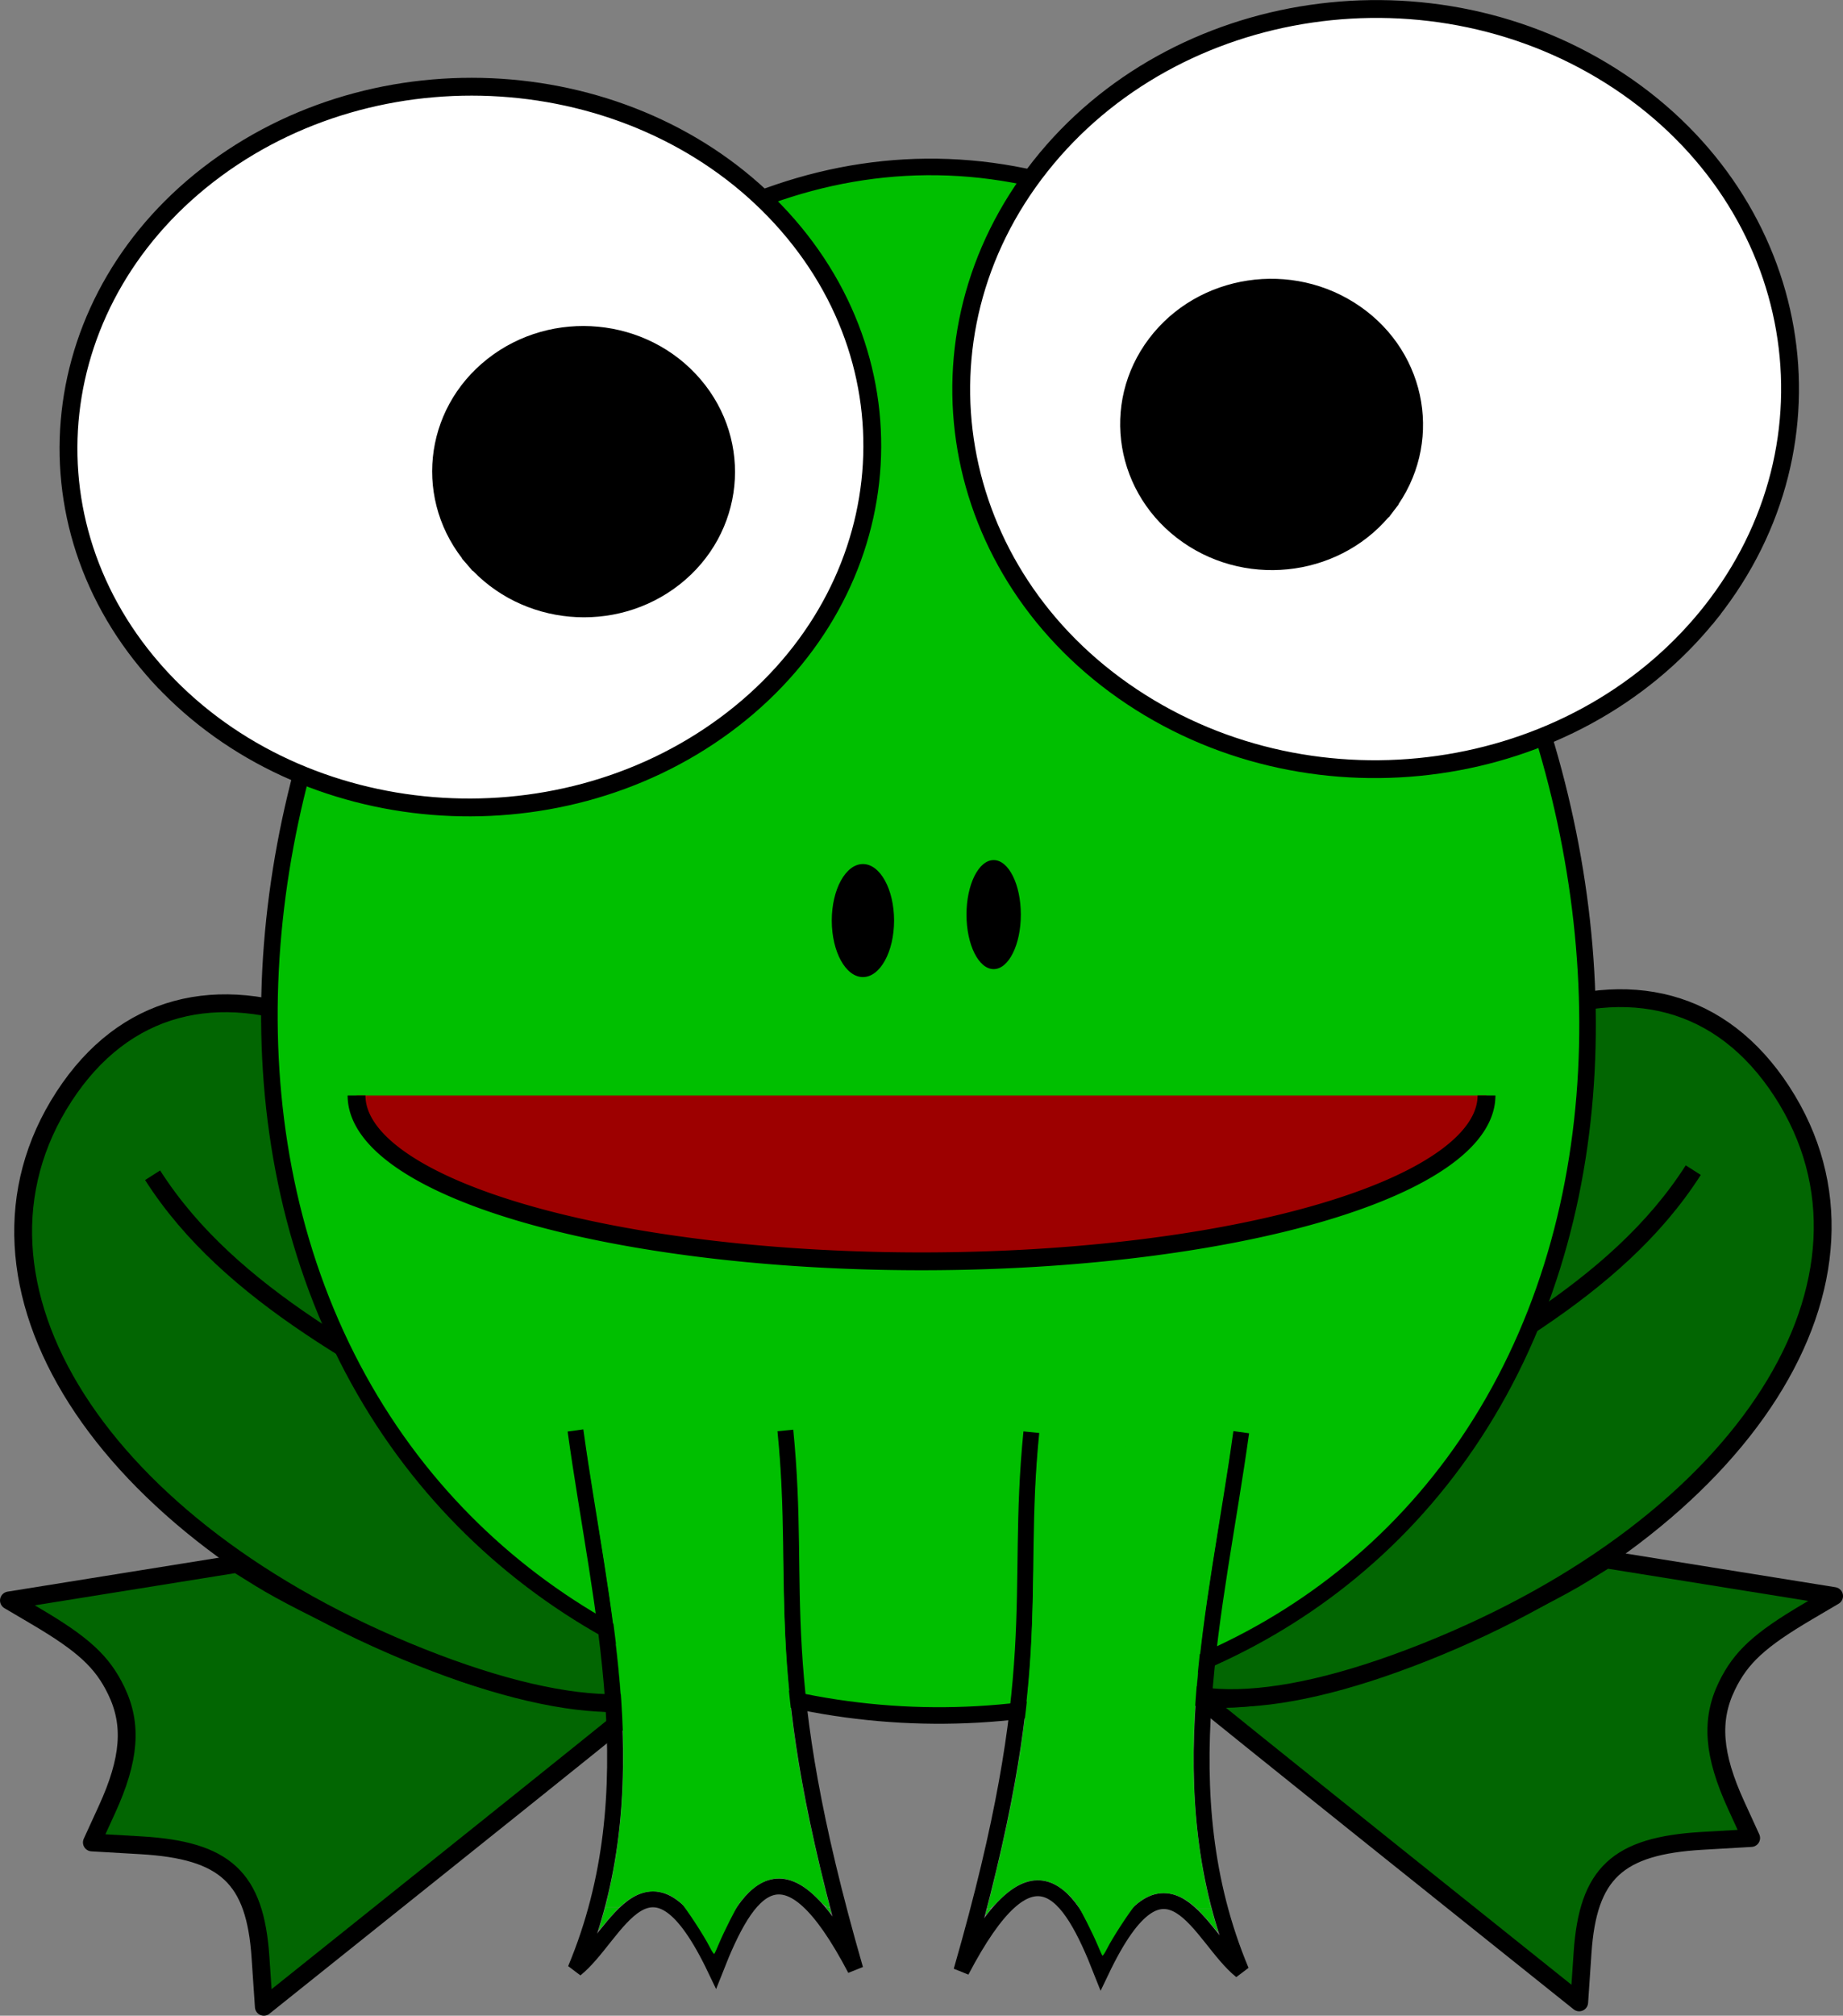 <?xml version="1.0" encoding="UTF-8" standalone="no"?>
<!-- Created with Inkscape (http://www.inkscape.org/) -->

<svg
   xmlns:dc="http://purl.org/dc/elements/1.1/"
   xmlns:cc="http://creativecommons.org/ns#"
   xmlns:rdf="http://www.w3.org/1999/02/22-rdf-syntax-ns#"
   xmlns:svg="http://www.w3.org/2000/svg"
   xmlns="http://www.w3.org/2000/svg"
   xmlns:sodipodi="http://sodipodi.sourceforge.net/DTD/sodipodi-0.dtd"
   xmlns:inkscape="http://www.inkscape.org/namespaces/inkscape"
   width="408.155mm"
   height="446.292mm"
   viewBox="0 0 1446.217 1581.351"
   id="svg3576"
   version="1.1"
   inkscape:version="0.91 r13725"
   sodipodi:docname="frog.svg">
  <rect x="0" y="0" width="1446.217" height="1581.351" fill="#808080" stroke="none"/>
  <defs
     id="defs3578" />
  <sodipodi:namedview
     id="base"
     pagecolor="#ffffff"
     bordercolor="#666666"
     borderopacity="1.0"
     inkscape:pageopacity="0.0"
     inkscape:pageshadow="2"
     inkscape:zoom="0.35"
     inkscape:cx="340.96567"
     inkscape:cy="872.51925"
     inkscape:document-units="px"
     inkscape:current-layer="layer1"
     showgrid="false"
     fit-margin-top="0"
     fit-margin-left="0"
     fit-margin-right="0"
     fit-margin-bottom="0"
     inkscape:window-width="1855"
     inkscape:window-height="1056"
     inkscape:window-x="65"
     inkscape:window-y="24"
     inkscape:window-maximized="1" />
  <g
     inkscape:label="Layer 1"
     inkscape:groupmode="layer"
     id="layer1"
     transform="translate(-34.034,-30.139)">
    <g
       transform="matrix(13.992,0,0,13.992,3344.725,1225.15)"
       id="g3511">
      <g
         transform="translate(37.656,0)"
         id="g3484">
        <path
           style="fill:#026602;fill-opacity:1;fill-rule:evenodd;stroke:#000000;stroke-linecap:square;stroke-linejoin:round;stroke-opacity:1"
           d="m -196.31,18.378 c -5.834,-4.667 -10.686,-8.57 -10.783,-8.674 -0.097,-0.103 0.176,-0.079 0.608,0.053 1.145,0.352 5.558,-0.345 8.974,-1.416 2.904,-0.911 9.473,-3.92 12.034,-5.513 l 1.287,-0.8 6.391,1.027 6.391,1.027 -1.491,0.878 c -2.686,1.583 -3.742,2.555 -4.523,4.168 -0.924,1.909 -0.773,3.857 0.519,6.679 l 0.843,1.842 -2.74,0.159 c -4.759,0.275 -6.413,1.82 -6.715,6.269 l -0.189,2.787 -10.607,-8.486 z"
           id="path4761-9"
           inkscape:connector-curvature="0" />
        <path
           d="m -174.334,-24.205 c -6.785,-10.437 -20.917,-4.811 -32.117,12.786 -11.201,17.599 -5.869,25.798 12.118,18.638 17.986,-7.161 26.785,-20.987 19.999,-31.423 z"
           id="imagebot_10-36"
           inkscape:connector-curvature="0"
           style="fill:#026602;fill-rule:evenodd;stroke:#000000;stroke-width:1;stroke-linecap:square;stroke-linejoin:round" />
        <path
           style="fill:#026602;fill-opacity:1;fill-rule:evenodd;stroke:#000000;stroke-linecap:square;stroke-linejoin:round;stroke-opacity:1"
           d="m -248.866,18.626 c 5.834,-4.667 10.686,-8.57 10.783,-8.674 0.097,-0.103 -0.176,-0.079 -0.608,0.053 -1.145,0.352 -5.558,-0.345 -8.974,-1.416 -2.904,-0.911 -9.473,-3.92 -12.034,-5.513 l -1.287,-0.8 -6.391,1.027 -6.391,1.027 1.491,0.878 c 2.686,1.583 3.742,2.555 4.523,4.168 0.924,1.909 0.773,3.857 -0.519,6.679 l -0.843,1.842 2.74,0.159 c 4.759,0.275 6.413,1.82 6.715,6.269 l 0.189,2.787 10.607,-8.486 z"
           id="path4761-0-4"
           inkscape:connector-curvature="0" />
        <path
           d="m -270.684,-23.919 c 6.785,-10.437 20.917,-4.811 32.117,12.786 11.201,17.599 5.869,25.798 -12.118,18.638 -17.986,-7.161 -26.785,-20.987 -19.999,-31.423 z"
           id="imagebot_10-3-2"
           inkscape:connector-curvature="0"
           style="fill:#026602;fill-rule:evenodd;stroke:#000000;stroke-width:1;stroke-linecap:square;stroke-linejoin:round" />
        <path
           style="fill:none;stroke:#000000;stroke-width:1px;stroke-linecap:butt;stroke-linejoin:miter;stroke-opacity:1"
           d="m -199.307,-4.798 c 7.561,-4.285 15.635,-8.159 20,-15"
           id="path4790-59"
           inkscape:connector-curvature="0"
           sodipodi:nodetypes="cc" />
        <path
           style="fill:none;stroke:#000000;stroke-width:1px;stroke-linecap:butt;stroke-linejoin:miter;stroke-opacity:1"
           d="m -245.711,-4.512 c -7.561,-4.285 -15.635,-8.159 -20,-15"
           id="path4790-5-8"
           inkscape:connector-curvature="0"
           sodipodi:nodetypes="cc" />
        <path
           d="m -221.075,-76.028 c -26.222,-1.021 -46.829,38.263 -34.343,65.473 12.484,27.213 51.814,28.746 65.552,2.557 13.738,-26.189 -4.989,-67.006 -31.209,-68.03 z"
           id="imagebot_7-0"
           inkscape:connector-curvature="0"
           style="fill:#00bf00;fill-rule:evenodd;stroke:#000000;stroke-width:0.928;stroke-linecap:square;stroke-linejoin:round" />
        <path
           d="m -265.33,-47.486 c -7.884,-8.609 -6.469,-21.345 3.162,-28.443 9.633,-7.098 23.835,-5.874 31.719,2.737 7.886,8.609 6.471,21.345 -3.162,28.443 -9.565,7.049 -23.65,5.896 -31.576,-2.582"
           id="imagebot_6-3"
           inkscape:connector-curvature="0"
           style="fill:#ffffff;fill-rule:evenodd;stroke:#000000;stroke-width:1;stroke-linecap:square;stroke-linejoin:round" />
        <path
           d="m -247.71,-54.101 c -2.805,-3.276 -2.319,-8.107 1.089,-10.79 3.408,-2.683 8.445,-2.206 11.251,1.068 2.805,3.274 2.319,8.107 -1.089,10.792 -3.384,2.664 -8.38,2.213 -11.199,-1.012"
           id="imagebot_5-6"
           inkscape:connector-curvature="0"
           style="fill-rule:evenodd;stroke:#000000;stroke-width:1;stroke-linecap:square;stroke-linejoin:round" />
        <path
           d="m -178.317,-51.089 c 7.543,-9.529 5.242,-22.854 -5.14,-29.758 -10.385,-6.905 -24.92,-4.778 -32.463,4.754 -7.546,9.529 -5.244,22.854 5.14,29.758 10.312,6.857 24.731,4.812 32.326,-4.582"
           id="imagebot_4-2"
           inkscape:connector-curvature="0"
           style="fill:#ffffff;fill-rule:evenodd;stroke:#000000;stroke-width:1;stroke-linecap:square;stroke-linejoin:round" />
        <path
           d="m -196.479,-57.099 c 2.587,-3.426 1.787,-8.221 -1.79,-10.71 -3.577,-2.49 -8.574,-1.734 -11.161,1.689 -2.587,3.423 -1.787,8.221 1.79,10.713 3.551,2.472 8.509,1.745 11.113,-1.63"
           id="imagebot_3-2"
           inkscape:connector-curvature="0"
           style="fill-rule:evenodd;stroke:#000000;stroke-width:1;stroke-linecap:square;stroke-linejoin:round" />
        <ellipse
           style="fill:#000000;fill-opacity:1;fill-rule:evenodd;stroke:none"
           id="path4678-0-8"
           cx="-218.542"
           cy="-34.126"
           rx="1.524"
           ry="3.057" />
        <ellipse
           style="fill:#000000;fill-opacity:1;fill-rule:evenodd;stroke:none"
           id="path4678-0-9-3"
           cx="-225.874"
           cy="-33.792"
           rx="1.747"
           ry="3.169" />
        <path
           sodipodi:nodetypes="cccccccc"
           inkscape:connector-curvature="0"
           id="path4763-9-9-1"
           d="m -241.995,-5.202 c 1.394,10.069 4.211,20.137 0,30.206 2.35,-1.878 4.128,-7.784 7.847,0 1.794,-4.568 3.863,-7.608 7.847,0 -4.883,-16.949 -2.993,-20.864 -3.923,-30.206 l 0,0 0,0 0,0"
           style="fill:none;stroke:#000000;stroke-width:0.889px;stroke-linecap:butt;stroke-linejoin:miter;stroke-opacity:1" />
        <path
           inkscape:connector-curvature="0"
           id="path4802-5-5-5"
           d="m -240.214,21.094 c 0.929,-3.826 1.131,-7.979 0.633,-13.004 -0.2,-2.018 -0.439,-3.707 -1.212,-8.552 -0.508,-3.185 -0.59,-3.71 -0.582,-3.718 0.032,-0.034 10.707,-0.439 10.727,-0.407 0.027,0.043 0.1,0.983 0.173,2.225 0.023,0.389 0.062,1.781 0.088,3.094 0.094,4.892 0.158,6.495 0.334,8.353 0.325,3.433 0.948,6.925 1.987,11.131 0.16,0.649 0.303,1.21 0.316,1.246 0.018,0.046 -0.007,0.065 -0.085,0.065 -0.08,0 -0.221,-0.114 -0.524,-0.424 -1.015,-1.039 -1.907,-1.381 -2.845,-1.091 -0.508,0.157 -1.123,0.645 -1.557,1.236 l -0.205,0.28 -1.41,0 -1.41,0 -0.332,-0.267 c -0.182,-0.147 -0.424,-0.314 -0.537,-0.371 -0.873,-0.442 -1.785,-0.29 -2.641,0.44 l -0.231,0.197 -0.396,0 -0.396,0 0.105,-0.431 z"
           style="fill:#00bf00;fill-opacity:1;stroke:none" />
        <path
           inkscape:connector-curvature="0"
           id="path4804-1-5-8"
           d="m -234.468,23.76 c -0.313,-0.625 -1.253,-2.065 -1.669,-2.559 l -0.357,-0.424 1.967,-0.017 c 1.082,-0.009 1.978,-0.006 1.992,0.009 0.014,0.015 -0.072,0.184 -0.19,0.376 -0.306,0.496 -0.939,1.75 -1.212,2.402 -0.127,0.305 -0.25,0.575 -0.273,0.6 -0.022,0.025 -0.139,-0.149 -0.258,-0.387 z"
           style="fill:#00bf00;fill-opacity:1;stroke:none" />
        <path
           inkscape:connector-curvature="0"
           id="path4806-5-5-84"
           d="m -240.668,22.729 c 0.012,-0.043 0.072,-0.246 0.133,-0.453 0.061,-0.207 0.132,-0.46 0.159,-0.563 l 0.049,-0.188 0.403,0 0.403,0 -0.285,0.298 c -0.157,0.164 -0.411,0.452 -0.566,0.641 -0.154,0.188 -0.289,0.343 -0.3,0.343 -0.011,0 -0.009,-0.035 0.003,-0.077 z"
           style="fill:#00bf00;fill-opacity:1;stroke:none" />
        <path
           inkscape:connector-curvature="0"
           id="path4808-7-7-33"
           d="m -227.822,21.704 -0.142,-0.179 0.112,0 c 0.092,0 0.12,0.03 0.157,0.163 0.025,0.09 0.038,0.17 0.029,0.179 -0.009,0.009 -0.079,-0.065 -0.157,-0.163 z"
           style="fill:#00bf00;fill-opacity:1;stroke:none" />
        <g
           id="g4166-4"
           transform="matrix(-1,0,0,1,-517.286,10.897)">
          <g
             id="g4159-6">
            <path
               sodipodi:nodetypes="cccccccc"
               inkscape:connector-curvature="0"
               id="path4763-9-9-1-5"
               d="m -312.628,-16.002 c 1.394,10.069 4.211,20.137 0,30.206 2.35,-1.878 4.128,-7.784 7.847,0 1.794,-4.567 3.863,-7.608 7.847,0 -4.883,-16.949 -2.993,-20.864 -3.923,-30.206 l 0,0 0,0 0,0"
               style="fill:none;stroke:#000000;stroke-width:0.889px;stroke-linecap:butt;stroke-linejoin:miter;stroke-opacity:1" />
            <path
               inkscape:connector-curvature="0"
               id="path4802-5-5-5-9"
               d="m -310.848,10.294 c 0.929,-3.826 1.131,-7.979 0.633,-13.004 -0.2,-2.018 -0.439,-3.707 -1.212,-8.552 -0.508,-3.185 -0.59,-3.71 -0.582,-3.718 0.032,-0.034 10.707,-0.439 10.727,-0.407 0.027,0.043 0.1,0.983 0.173,2.225 0.023,0.389 0.062,1.781 0.088,3.094 0.094,4.892 0.158,6.495 0.334,8.353 0.325,3.433 0.948,6.925 1.987,11.13 0.16,0.649 0.303,1.21 0.316,1.246 0.018,0.046 -0.007,0.065 -0.085,0.065 -0.08,0 -0.221,-0.114 -0.524,-0.424 -1.015,-1.039 -1.907,-1.381 -2.845,-1.091 -0.508,0.157 -1.123,0.645 -1.557,1.236 l -0.205,0.28 -1.41,0 -1.41,0 -0.332,-0.267 c -0.182,-0.147 -0.424,-0.314 -0.537,-0.371 -0.873,-0.442 -1.785,-0.29 -2.641,0.44 l -0.231,0.197 -0.396,0 -0.396,0 0.105,-0.431 z"
               style="fill:#00bf00;fill-opacity:1;stroke:none" />
            <path
               inkscape:connector-curvature="0"
               id="path4804-1-5-8-5"
               d="m -305.101,12.96 c -0.313,-0.625 -1.253,-2.065 -1.669,-2.559 l -0.357,-0.424 1.967,-0.017 c 1.082,-0.009 1.978,-0.006 1.992,0.009 0.014,0.015 -0.072,0.184 -0.19,0.376 -0.306,0.496 -0.939,1.75 -1.212,2.402 -0.127,0.305 -0.25,0.575 -0.273,0.6 -0.022,0.025 -0.139,-0.149 -0.258,-0.387 z"
               style="fill:#00bf00;fill-opacity:1;stroke:none" />
            <path
               inkscape:connector-curvature="0"
               id="path4806-5-5-84-7"
               d="m -311.302,11.929 c 0.012,-0.043 0.072,-0.246 0.133,-0.453 0.061,-0.207 0.132,-0.46 0.159,-0.563 l 0.049,-0.188 0.403,0 0.403,0 -0.285,0.298 c -0.157,0.164 -0.411,0.452 -0.566,0.641 -0.154,0.188 -0.289,0.343 -0.3,0.343 -0.011,0 -0.009,-0.035 0.003,-0.077 z"
               style="fill:#00bf00;fill-opacity:1;stroke:none" />
            <path
               inkscape:connector-curvature="0"
               id="path4808-7-7-33-4"
               d="m -298.456,10.903 -0.142,-0.179 0.112,0 c 0.092,0 0.12,0.03 0.157,0.163 0.025,0.09 0.038,0.17 0.029,0.179 -0.009,0.009 -0.079,-0.065 -0.157,-0.163 z"
               style="fill:#00bf00;fill-opacity:1;stroke:none" />
          </g>
        </g>
      </g>
      <path
         sodipodi:open="true"
         sodipodi:end="3.1415927"
         sodipodi:start="0"
         d="m -153.246,-23.986 a 31.686,9.301 0 0 1 -15.843,8.055 31.686,9.301 0 0 1 -31.686,0 31.686,9.301 0 0 1 -15.843,-8.055"
         sodipodi:ry="9.3009052"
         sodipodi:rx="31.686136"
         sodipodi:cy="-23.986073"
         sodipodi:cx="-184.93211"
         id="path3136"
         style="fill:#9d0000;fill-opacity:1;stroke:#000000;stroke-opacity:1"
         sodipodi:type="arc" />
    </g>
  </g>
</svg>
